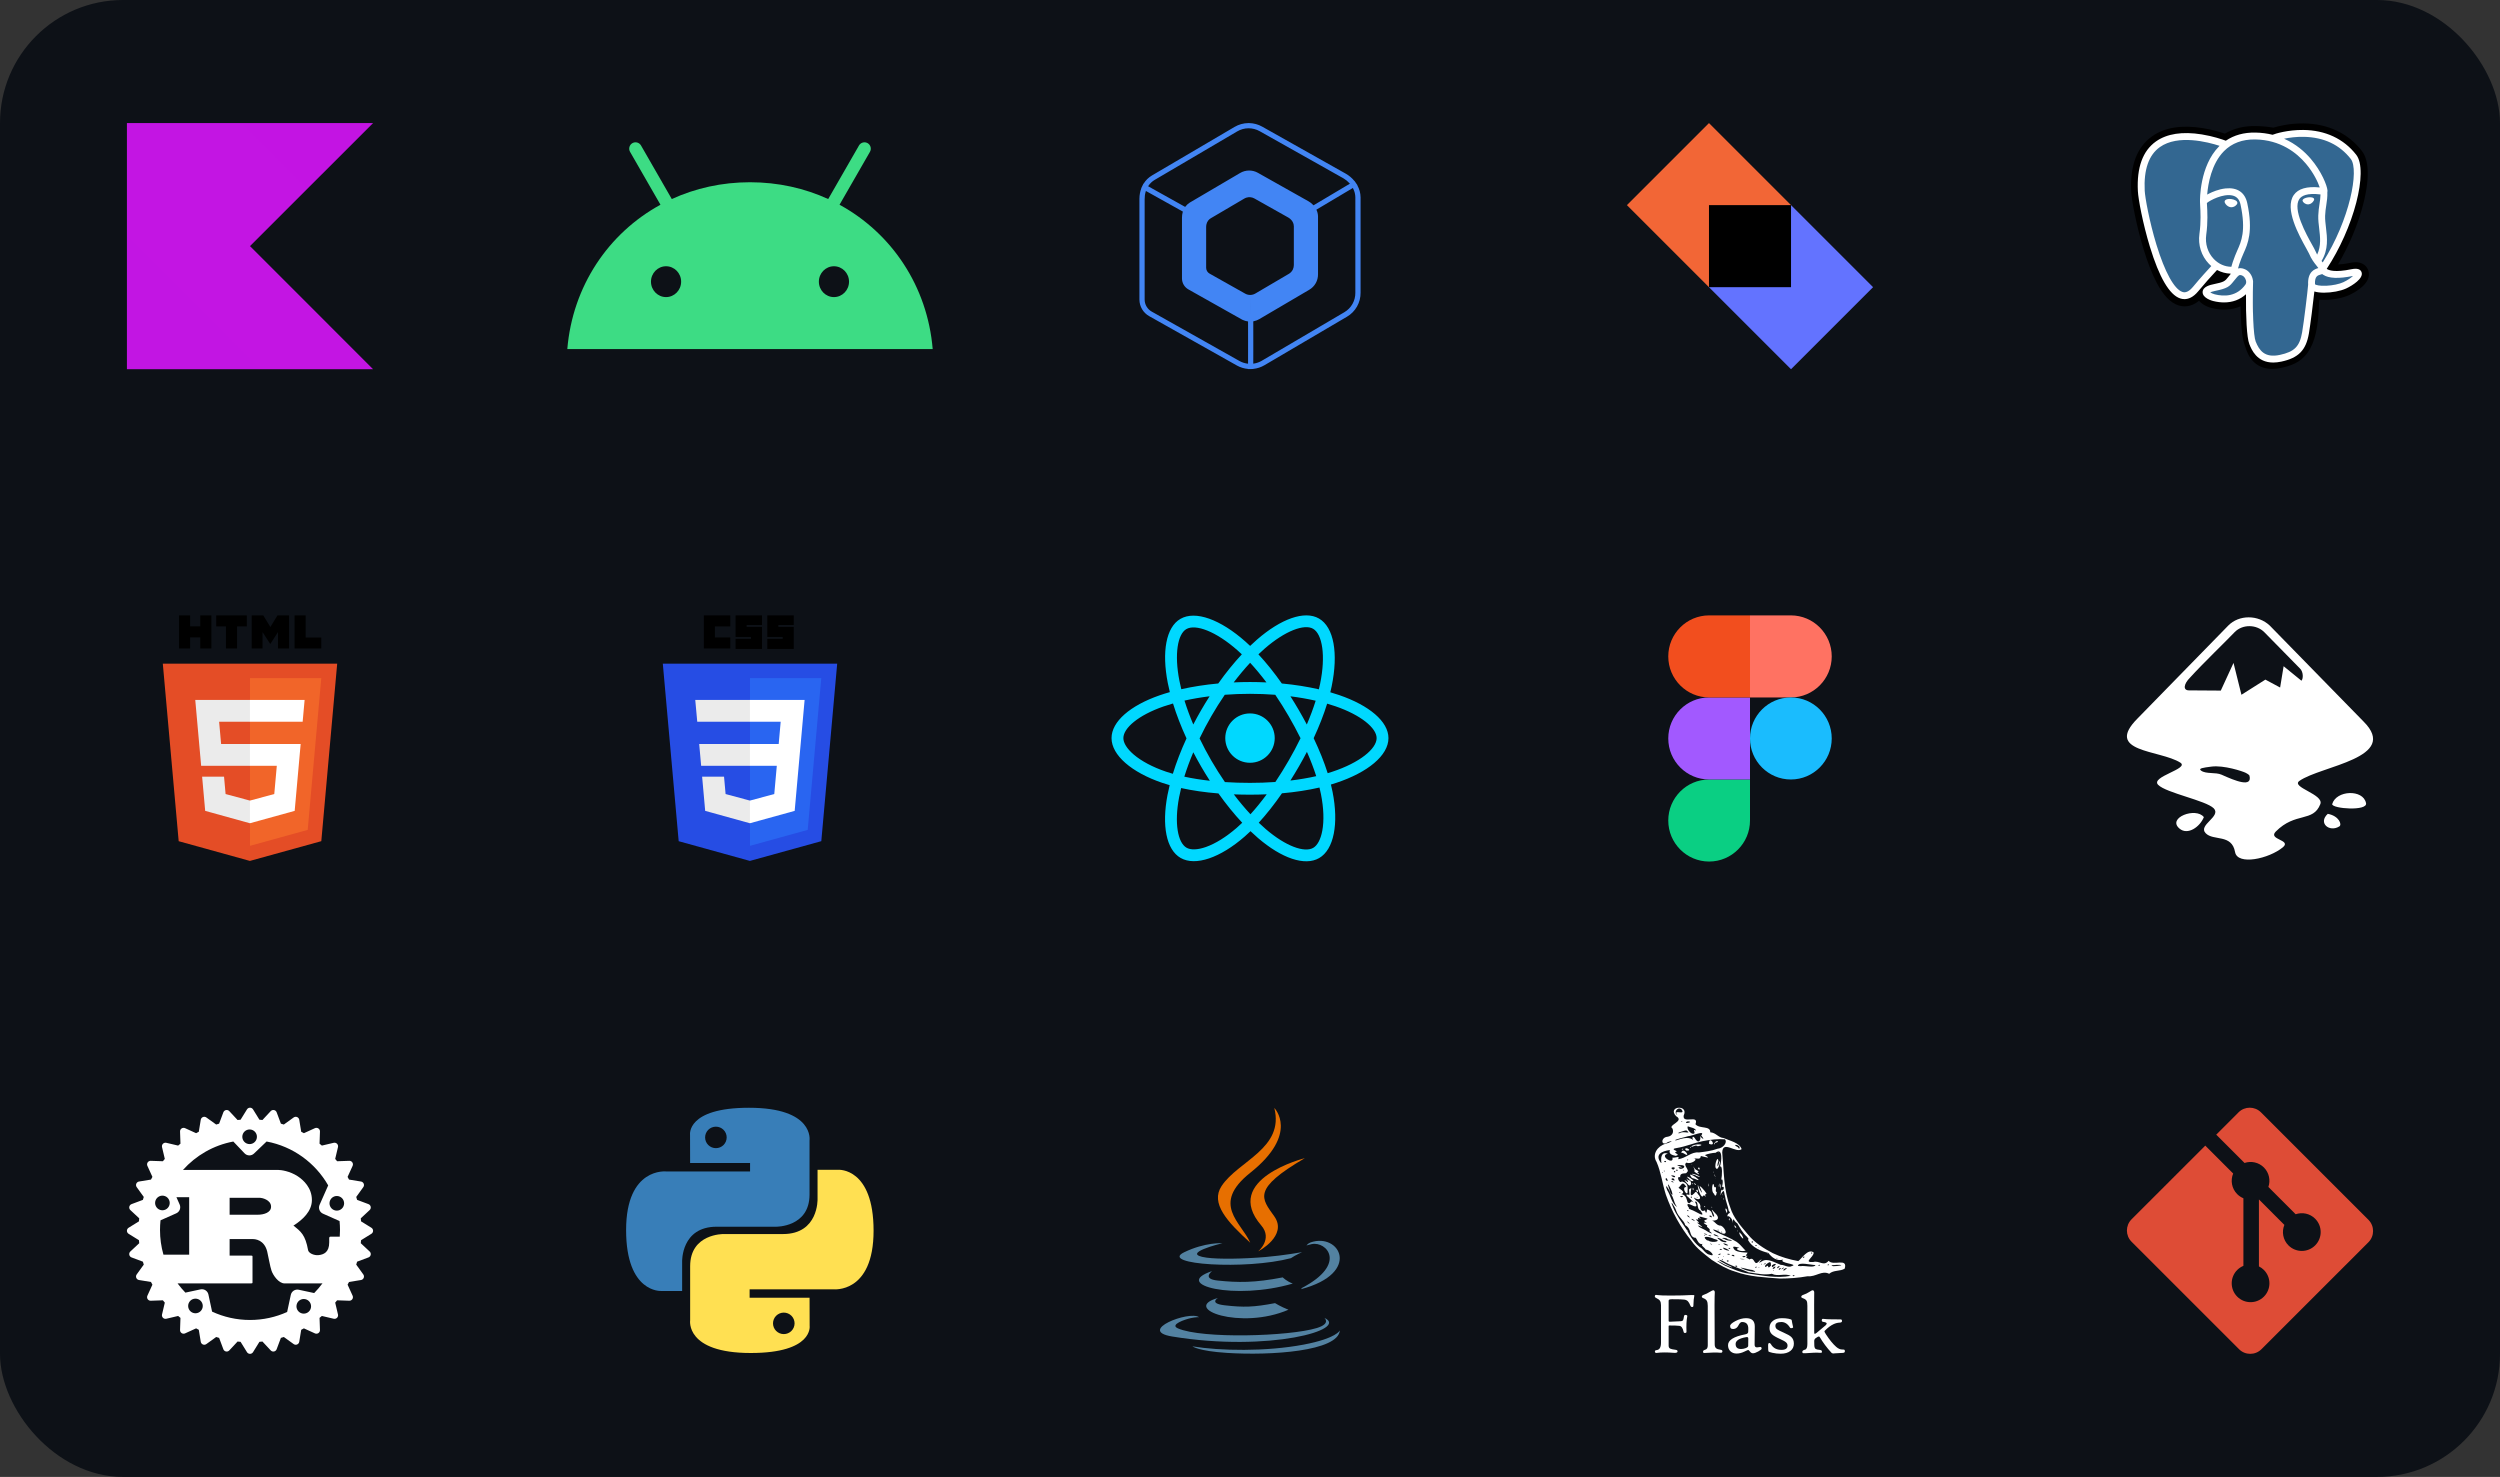 <svg width="1300" height="768" viewBox="0 0 1300 768" fill="none" xmlns="http://www.w3.org/2000/svg">
<rect x="0" y="0" width="1300" height="768" fill="#333333" stroke="none"/>
<rect width="1300" height="768" rx="64" fill="#0D1117"/>
<path d="M194 192H66V64H194L130 127.974L194 192Z" fill="url(#paint0_linear_910_359)"/>
<path d="M436.561 106.46L452.373 78.955C452.809 78.196 452.926 77.295 452.701 76.449C452.475 75.603 451.924 74.881 451.169 74.442C450.413 74.005 449.515 73.887 448.672 74.114C447.83 74.341 447.111 74.894 446.675 75.652L430.666 103.505C418.421 97.893 404.672 94.767 390 94.767C375.329 94.767 361.577 97.893 349.335 103.505L333.326 75.651C332.889 74.893 332.17 74.34 331.328 74.113C330.485 73.887 329.587 74.005 328.831 74.442C328.076 74.881 327.525 75.603 327.299 76.449C327.073 77.295 327.191 78.197 327.627 78.955L343.439 106.46C316.288 121.292 297.718 148.9 295.002 181.516H484.999C482.28 148.9 463.709 121.292 436.561 106.46ZM433.651 138.45C437.977 138.45 441.495 142.047 441.495 146.467C441.495 150.889 437.977 154.488 433.651 154.488C429.327 154.488 425.81 150.889 425.81 146.467C425.81 142.047 429.327 138.45 433.651 138.45ZM346.349 138.45C350.672 138.45 354.191 142.047 354.191 146.467C354.191 150.889 350.672 154.488 346.349 154.488C342.023 154.488 338.506 150.889 338.506 146.467C338.506 142.047 342.024 138.45 346.349 138.45Z" fill="#3DDC84"/>
<path d="M649.521 64C651.911 64.041 654.253 64.675 656.334 65.847L699.74 90.271C701.487 91.256 703.034 92.559 704.299 94.112L704.342 94.086L704.989 95.031L705.065 95.14L705.873 96.326L705.815 96.36C706.887 98.306 707.477 100.429 707.498 102.589V152.24C707.522 154.748 706.882 157.219 705.644 159.403C704.406 161.587 702.613 163.407 700.445 164.682L657.51 189.922C655.729 190.969 653.741 191.619 651.684 191.827L651.684 191.89L648.938 191.913L648.939 191.845C646.91 191.663 644.943 191.053 643.168 190.055L597.563 164.39C594.464 162.652 592.536 159.395 592.5 155.836V103.253C592.526 101.399 592.85 99.609 593.464 97.963L593.413 97.934L594.588 95.487L594.654 95.524C595.747 93.752 597.258 92.274 599.057 91.218L641.992 65.984C644.16 64.708 646.627 64.024 649.145 64H649.521ZM595.869 99.304L595.773 99.608C595.391 100.868 595.202 102.229 595.216 103.648V155.823C595.228 157.089 595.575 158.329 596.221 159.419C596.867 160.51 597.79 161.411 598.897 162.033L644.504 187.699C645.856 188.459 647.346 188.942 648.887 189.119L648.982 189.128L648.993 186.921L649.002 177.663L648.987 167.153L648.926 167.147C647.982 167.023 647.063 166.755 646.202 166.35L645.882 166.192L645.598 166.039L617.969 150.491C616.964 149.927 616.127 149.109 615.541 148.12C614.954 147.127 614.639 145.997 614.63 144.845L614.63 113.241C614.62 112.235 614.747 111.255 615.007 110.331L615.096 110.035L595.869 99.304ZM703.482 97.749L684.525 109.029L684.567 109.116C685.035 110.122 685.308 111.193 685.36 112.286L685.369 112.585L685.368 142.661C685.384 144.274 684.973 145.863 684.176 147.268C683.38 148.673 682.227 149.844 680.832 150.663L654.822 165.952C653.926 166.479 652.948 166.85 651.928 167.049L651.704 167.089L651.709 169.227L651.718 181.615L651.7 188.89L651.697 189.1L652.103 189.043C653.404 188.832 654.659 188.402 655.815 187.77L656.129 187.592L699.065 162.352C700.822 161.319 702.276 159.843 703.279 158.072C704.284 156.298 704.802 154.291 704.781 152.253L704.782 102.602C704.767 101.068 704.379 99.535 703.661 98.094L703.482 97.749ZM648.202 102.751C647.792 102.872 647.396 103.043 647.028 103.26L629.592 113.507C629.086 113.804 628.64 114.195 628.28 114.658C628.069 114.93 627.888 115.223 627.74 115.533L627.646 115.766C627.424 116.289 627.284 116.843 627.228 117.409C627.208 117.63 627.198 117.854 627.2 118.08V139.275C627.206 139.885 627.374 140.483 627.685 141.009C627.996 141.535 628.441 141.97 628.975 142.269L647.496 152.692C648.299 153.144 649.208 153.378 650.13 153.37L650.328 153.363L650.329 159.069L650.342 164.513L650.328 153.362C651.189 153.325 652.027 153.078 652.769 152.643L670.204 142.394C671.001 141.925 671.661 141.256 672.116 140.453C672.189 140.324 672.254 140.192 672.316 140.057C672.639 139.355 672.803 138.591 672.797 137.819L672.798 117.652C672.793 117.289 672.746 116.927 672.655 116.574C672.596 116.341 672.519 116.112 672.426 115.89C672.324 115.647 672.204 115.412 672.066 115.188L671.986 115.061L671.904 114.935C671.778 114.75 671.64 114.572 671.493 114.403C671.047 113.892 670.518 113.461 669.927 113.127L652.3 103.21C651.684 102.862 651.003 102.641 650.298 102.563C649.594 102.484 648.881 102.548 648.202 102.751ZM649.171 66.706C647.13 66.725 645.131 67.28 643.373 68.314L600.438 93.548C599.151 94.302 598.05 95.333 597.213 96.564L597.026 96.849L616.297 107.599L616.497 107.327C617.084 106.564 617.799 105.91 618.612 105.393L618.866 105.238L644.876 89.95C646.27 89.129 647.857 88.689 649.476 88.673C651.096 88.657 652.69 89.067 654.1 89.861L680.397 104.66C681.305 105.172 682.129 105.819 682.841 106.578L683.018 106.773L701.937 95.515L701.729 95.279C700.851 94.312 699.834 93.479 698.712 92.807L698.404 92.627L654.998 68.203C653.222 67.203 651.212 66.686 649.172 66.706L649.171 66.706Z" fill="#4285F4"/>
<path d="M888.666 149.333L909.911 170.578L931.333 192L953.861 169.472L974 149.333L931.333 106.666L888.666 149.333Z" fill="url(#paint1_linear_910_359)"/>
<path d="M931.334 106.666L910.089 85.422L888.667 64L866.139 86.528L846 106.666L888.667 149.333L931.334 106.666Z" fill="url(#paint2_linear_910_359)"/>
<path d="M888.667 149.333H931.334V106.666H888.667V149.333Z" fill="black"/>
<path d="M1231.52 140.648C1230.77 138.394 1228.83 136.824 1226.31 136.447C1225.12 136.27 1223.76 136.345 1222.15 136.677C1219.35 137.257 1217.26 137.477 1215.75 137.52C1221.48 127.83 1226.14 116.781 1228.82 106.379C1233.16 89.56 1230.85 81.898 1228.14 78.433C1220.96 69.259 1210.5 64.331 1197.88 64.18C1191.14 64.098 1185.23 65.429 1182.15 66.386C1179.28 65.879 1176.19 65.596 1172.95 65.543C1166.88 65.446 1161.51 66.771 1156.93 69.495C1154.39 68.636 1150.32 67.424 1145.61 66.652C1134.55 64.833 1125.63 66.25 1119.11 70.862C1111.21 76.447 1107.55 86.15 1108.23 99.701C1108.44 104.004 1110.85 117.095 1114.63 129.51C1116.81 136.646 1119.13 142.572 1121.53 147.124C1124.93 153.58 1128.57 157.382 1132.66 158.747C1134.95 159.511 1139.12 160.047 1143.49 156.396C1144.05 157.069 1144.79 157.737 1145.77 158.358C1147.02 159.146 1148.55 159.79 1150.07 160.172C1155.57 161.546 1160.71 161.202 1165.1 159.276C1165.13 160.057 1165.15 160.804 1165.17 161.449C1165.19 162.495 1165.22 163.52 1165.26 164.479C1165.52 170.963 1165.96 176.005 1167.27 179.533C1167.34 179.727 1167.44 180.023 1167.54 180.336C1168.19 182.333 1169.28 185.676 1172.05 188.293C1174.92 191.005 1178.39 191.837 1181.57 191.837C1183.17 191.837 1184.69 191.627 1186.02 191.341C1190.78 190.32 1196.18 188.766 1200.09 183.196C1203.78 177.931 1205.58 170 1205.9 157.504C1205.95 157.151 1205.98 156.813 1206.02 156.492L1206.1 155.831L1206.97 155.908L1207.19 155.923C1212.04 156.144 1217.96 155.116 1221.6 153.424C1224.48 152.089 1233.69 147.22 1231.52 140.648Z" fill="black"/>
<path d="M1223.23 141.926C1208.83 144.9 1207.84 140.018 1207.84 140.018C1223.05 117.428 1229.41 88.752 1223.92 81.734C1208.95 62.59 1183.04 71.644 1182.61 71.879L1182.47 71.904C1179.62 71.312 1176.44 70.96 1172.86 70.902C1166.34 70.795 1161.4 72.612 1157.64 75.46C1157.64 75.46 1111.42 56.399 1113.57 99.433C1114.03 108.588 1126.68 168.705 1141.77 150.547C1147.28 143.907 1152.61 138.293 1152.61 138.293C1155.26 140.053 1158.43 140.951 1161.75 140.628L1162.01 140.409C1161.93 141.233 1161.97 142.04 1162.11 142.994C1158.22 147.342 1159.37 148.105 1151.6 149.707C1143.73 151.329 1148.35 154.217 1151.37 154.972C1155.02 155.887 1163.48 157.184 1169.2 149.174L1168.97 150.088C1170.49 151.31 1171.56 158.032 1171.38 164.126C1171.21 170.219 1171.09 174.403 1172.29 177.671C1173.49 180.939 1174.68 188.291 1184.9 186.1C1193.43 184.269 1197.86 179.524 1198.47 171.608C1198.91 165.981 1199.9 166.813 1199.96 161.782L1200.75 159.4C1201.67 151.772 1200.9 149.311 1206.16 150.456L1207.44 150.568C1211.31 150.744 1216.37 149.945 1219.35 148.561C1225.75 145.587 1229.55 140.621 1223.23 141.926H1223.23Z" fill="#336791"/>
<path d="M1160.35 103.527C1159.05 103.346 1157.88 103.514 1157.28 103.965C1156.95 104.218 1156.84 104.512 1156.81 104.714C1156.74 105.25 1157.11 105.842 1157.35 106.148C1158 107.013 1158.95 107.607 1159.89 107.738C1160.03 107.758 1160.16 107.766 1160.3 107.766C1161.87 107.766 1163.3 106.541 1163.43 105.637C1163.58 104.504 1161.94 103.749 1160.35 103.527ZM1203.35 103.563C1203.23 102.675 1201.65 102.422 1200.15 102.631C1198.66 102.839 1197.21 103.515 1197.33 104.405C1197.42 105.097 1198.67 106.278 1200.15 106.278C1200.28 106.278 1200.4 106.27 1200.53 106.252C1201.51 106.115 1202.24 105.488 1202.58 105.127C1203.1 104.576 1203.41 103.962 1203.35 103.563Z" fill="white"/>
<path d="M1228.03 141.588C1227.48 139.925 1225.71 139.391 1222.77 139.998C1214.05 141.799 1210.93 140.551 1209.9 139.795C1216.68 129.458 1222.26 116.963 1225.27 105.305C1226.69 99.782 1227.48 94.654 1227.54 90.473C1227.61 85.885 1226.83 82.513 1225.22 80.454C1218.73 72.151 1209.2 67.697 1197.67 67.575C1189.74 67.486 1183.04 69.517 1181.75 70.088C1179.01 69.407 1176.03 68.989 1172.78 68.936C1166.83 68.839 1161.69 70.266 1157.43 73.173C1155.58 72.484 1150.8 70.841 1144.95 69.898C1134.84 68.269 1126.81 69.503 1121.07 73.569C1114.23 78.42 1111.07 87.092 1111.69 99.343C1111.89 103.465 1114.24 116.144 1117.94 128.288C1122.81 144.27 1128.11 153.318 1133.69 155.179C1134.34 155.397 1135.09 155.549 1135.92 155.549C1137.95 155.549 1140.45 154.632 1143.04 151.51C1146.2 147.711 1149.48 144.005 1152.85 140.395C1155.05 141.572 1157.45 142.229 1159.91 142.295C1159.92 142.36 1159.93 142.424 1159.93 142.488C1159.51 142.994 1159.09 143.507 1158.69 144.028C1156.98 146.195 1156.63 146.647 1151.13 147.778C1149.57 148.101 1145.42 148.957 1145.36 151.868C1145.3 155.049 1150.27 156.384 1150.83 156.526C1152.81 157.021 1154.71 157.264 1156.52 157.264C1160.93 157.264 1164.81 155.814 1167.91 153.007C1167.82 164.346 1168.29 175.519 1169.65 178.923C1170.76 181.71 1173.48 188.52 1182.08 188.52C1183.34 188.52 1184.73 188.373 1186.26 188.045C1195.23 186.12 1199.12 182.151 1200.63 173.401C1201.43 168.725 1202.82 157.558 1203.47 151.568C1204.84 151.998 1206.61 152.194 1208.52 152.193C1212.51 152.193 1217.11 151.345 1220 150.005C1223.24 148.498 1229.09 144.8 1228.03 141.588ZM1206.66 101.113C1206.63 102.881 1206.39 104.486 1206.13 106.162C1205.86 107.964 1205.57 109.827 1205.5 112.089C1205.43 114.29 1205.7 116.579 1205.97 118.792C1206.5 123.263 1207.05 127.865 1204.92 132.406C1204.57 131.778 1204.25 131.129 1203.98 130.462C1203.71 129.819 1203.14 128.786 1202.34 127.357C1199.24 121.793 1191.98 108.763 1195.7 103.446C1196.8 101.864 1199.61 100.237 1206.66 101.113ZM1198.12 71.155C1208.45 71.384 1216.62 75.253 1222.41 82.656C1226.85 88.334 1221.96 114.17 1207.81 136.459C1207.67 136.278 1207.53 136.097 1207.38 135.918L1207.21 135.694C1210.86 129.649 1210.15 123.668 1209.51 118.366C1209.25 116.19 1209 114.135 1209.06 112.204C1209.13 110.158 1209.4 108.403 1209.66 106.706C1209.98 104.615 1210.31 102.451 1210.22 99.9C1210.29 99.632 1210.31 99.316 1210.28 98.941C1210.05 96.495 1207.26 89.174 1201.57 82.548C1198.46 78.924 1193.93 74.868 1187.73 72.133C1190.4 71.58 1194.04 71.065 1198.12 71.155ZM1140.3 149.226C1137.44 152.665 1135.46 152.006 1134.82 151.79C1130.59 150.378 1125.68 141.431 1121.35 127.245C1117.61 114.969 1115.42 102.625 1115.25 99.164C1114.7 88.217 1117.36 80.588 1123.13 76.488C1132.53 69.817 1147.98 73.81 1154.19 75.835C1154.1 75.923 1154.01 76.006 1153.92 76.096C1143.73 86.396 1143.97 103.994 1144 105.07C1144 105.485 1144.03 106.072 1144.08 106.88C1144.25 109.84 1144.58 115.349 1143.71 121.588C1142.9 127.385 1144.68 133.059 1148.61 137.156C1149.01 137.575 1149.43 137.975 1149.87 138.352C1148.13 140.224 1144.33 144.363 1140.3 149.226ZM1151.18 134.684C1148.02 131.382 1146.59 126.789 1147.24 122.082C1148.16 115.492 1147.82 109.753 1147.64 106.669C1147.62 106.238 1147.59 105.859 1147.58 105.561C1149.07 104.24 1155.97 100.541 1160.89 101.669C1163.13 102.183 1164.5 103.713 1165.07 106.345C1168.01 119.971 1165.46 125.65 1163.4 130.214C1162.98 131.154 1162.58 132.043 1162.24 132.962L1161.98 133.673C1161.31 135.47 1160.68 137.14 1160.3 138.727C1156.94 138.717 1153.67 137.28 1151.18 134.683V134.684ZM1151.7 153.059C1150.72 152.814 1149.84 152.388 1149.32 152.034C1149.75 151.831 1150.52 151.553 1151.85 151.278C1158.31 149.947 1159.31 149.008 1161.49 146.239C1161.99 145.603 1162.56 144.884 1163.34 144.007L1163.34 144.006C1164.51 142.697 1165.04 142.919 1166.01 143.322C1166.8 143.647 1167.56 144.632 1167.87 145.716C1168.02 146.228 1168.18 147.2 1167.64 147.956C1163.09 154.335 1156.46 154.253 1151.7 153.059ZM1185.51 184.551C1177.6 186.246 1174.81 182.21 1172.96 177.596C1171.77 174.617 1171.19 161.184 1171.6 146.349C1171.61 146.151 1171.58 145.961 1171.53 145.781C1171.48 145.427 1171.4 145.077 1171.3 144.733C1170.69 142.575 1169.18 140.769 1167.38 140.02C1166.66 139.723 1165.35 139.178 1163.77 139.583C1164.1 138.192 1164.69 136.622 1165.32 134.921L1165.59 134.206C1165.89 133.4 1166.26 132.564 1166.66 131.68C1168.81 126.905 1171.75 120.365 1168.56 105.59C1167.36 100.056 1163.37 97.354 1157.32 97.982C1153.69 98.357 1150.37 99.823 1148.71 100.663C1148.36 100.843 1148.03 101.018 1147.73 101.187C1148.19 95.612 1149.94 85.191 1156.47 78.598C1160.58 74.448 1166.05 72.398 1172.73 72.509C1185.87 72.724 1194.3 79.477 1199.06 85.105C1203.16 89.953 1205.38 94.838 1206.26 97.473C1199.6 96.795 1195.07 98.111 1192.77 101.398C1187.78 108.549 1195.51 122.427 1199.22 129.097C1199.9 130.32 1200.49 131.376 1200.68 131.825C1201.89 134.76 1203.45 136.72 1204.6 138.15C1204.95 138.589 1205.29 139.014 1205.55 139.385C1203.53 139.968 1199.9 141.313 1200.23 148.038C1199.97 151.413 1198.07 167.212 1197.11 172.794C1195.84 180.169 1193.13 182.915 1185.51 184.552V184.551ZM1218.49 146.764C1216.43 147.723 1212.98 148.442 1209.7 148.596C1206.07 148.766 1204.23 148.19 1203.8 147.836C1203.59 143.645 1205.15 143.207 1206.8 142.743C1207.06 142.671 1207.31 142.599 1207.56 142.514C1207.71 142.638 1207.87 142.76 1208.06 142.88C1210.97 144.804 1216.16 145.012 1223.49 143.497L1223.57 143.481C1222.59 144.406 1220.89 145.648 1218.49 146.764Z" fill="white"/>
<path d="M175.339 345.092L167.078 437.408L129.944 447.677L92.913 437.422L84.66 345.092H175.339Z" fill="#E44D26"/>
<path d="M130 439.827L160.006 431.529L167.065 352.641H130V439.827Z" fill="#F16529"/>
<path d="M113.941 375.289H130.001V363.965H101.535L101.807 367.003L104.597 398.209H130.001V386.885H114.979L113.941 375.289ZM116.5 403.871H105.104L106.695 421.651L129.948 428.09L130.001 428.076V416.294L129.951 416.307L117.308 412.902L116.5 403.871Z" fill="#EBEBEB"/>
<path d="M93.098 320H98.867V325.686H104.144V320H109.913V337.217H104.144V331.452H98.867V337.217H93.098L93.098 320ZM117.499 325.71H112.421V320H128.35V325.71H123.269V337.217H117.5V325.71H117.499ZM130.878 320H136.894L140.594 326.05L144.291 320H150.308V337.217H144.563V328.683L140.594 334.805H140.494L136.523 328.683V337.217H130.878V320ZM153.179 320H158.95V331.526H167.063V337.217H153.179V320H153.179Z" fill="black"/>
<path d="M129.961 398.209H143.94L142.622 412.895L129.961 416.304V428.085L153.233 421.651L153.404 419.738L156.072 389.926L156.349 386.885H129.961V398.209ZM129.961 375.261V375.289H157.382L157.609 372.744L158.127 367.003L158.398 363.965H129.961V375.261Z" fill="white"/>
<path d="M389.944 447.677L352.913 437.422L344.66 345.092H435.339L427.078 437.408L389.944 447.677Z" fill="#264DE4"/>
<path d="M420.006 431.529L427.065 352.641H390V439.827L420.006 431.529Z" fill="#2965F1"/>
<path d="M363.58 386.885L364.597 398.209H390.001V386.885H363.58ZM361.535 363.965L362.567 375.289H390.001V363.965H361.535ZM390.001 416.294L389.951 416.307L377.308 412.902L376.5 403.871H365.104L366.695 421.651L389.948 428.09L390.001 428.076V416.294Z" fill="#EBEBEB"/>
<path d="M366.002 320H379.751V325.736H371.752V331.471H379.751V337.206H366.002V320ZM382.501 320H396.25V324.987H388.251V325.985H396.25V337.456H382.501V332.219H390.501V331.221H382.5L382.501 320ZM399 320H412.749V324.987H404.75V325.985H412.749V337.456H399V332.219H406.999V331.221H399V320H399Z" fill="black"/>
<path d="M416.349 386.885L418.398 363.965H389.961V375.289H405.957L404.924 386.885H389.961V398.209H403.94L402.622 412.895L389.961 416.304V428.085L413.233 421.651L413.404 419.738L416.072 389.926L416.349 386.885Z" fill="white"/>
<path d="M696.396 361.445C694.864 360.92 693.318 360.434 691.761 359.987C692.023 358.92 692.263 357.867 692.477 356.831C695.986 339.831 693.692 326.136 685.857 321.627C678.345 317.304 666.06 321.812 653.652 332.589C652.429 333.653 651.233 334.748 650.066 335.872C649.285 335.124 648.489 334.391 647.68 333.673C634.677 322.15 621.642 317.293 613.816 321.815C606.31 326.151 604.088 339.026 607.247 355.137C607.561 356.733 607.916 358.32 608.311 359.898C606.466 360.421 604.686 360.978 602.982 361.571C587.736 366.876 578 375.19 578 383.814C578 392.72 588.452 401.654 604.332 407.071C605.619 407.508 606.917 407.913 608.225 408.286C607.8 409.985 607.423 411.696 607.094 413.416C604.082 429.248 606.434 441.818 613.919 446.127C621.65 450.577 634.626 446.004 647.26 434.98C648.285 434.084 649.287 433.163 650.265 432.217C651.529 433.434 652.827 434.616 654.158 435.761C666.396 446.272 678.483 450.516 685.961 446.196C693.685 441.733 696.195 428.229 692.936 411.799C692.679 410.512 692.392 409.232 692.073 407.958C692.984 407.689 693.878 407.412 694.75 407.123C711.258 401.664 721.999 392.839 721.999 383.814C721.999 375.158 711.949 366.788 696.396 361.445ZM692.816 401.296C692.028 401.556 691.221 401.807 690.397 402.051C688.575 396.292 686.115 390.17 683.105 383.843C685.978 377.668 688.342 371.623 690.114 365.902C691.587 366.328 693.016 366.777 694.394 367.25C707.72 371.829 715.848 378.598 715.848 383.814C715.848 389.369 707.069 396.582 692.816 401.296ZM686.902 412.992C688.343 420.256 688.548 426.825 687.594 431.96C686.736 436.574 685.012 439.65 682.879 440.882C678.341 443.504 668.636 440.096 658.17 431.107C656.933 430.042 655.725 428.944 654.549 427.812C658.607 423.383 662.662 418.234 666.62 412.516C673.581 411.899 680.158 410.891 686.122 409.515C686.409 410.668 686.669 411.827 686.902 412.992ZM627.093 440.429C622.659 441.992 619.128 442.037 616.993 440.808C612.451 438.194 610.562 428.1 613.138 414.562C613.444 412.962 613.795 411.371 614.189 409.79C620.088 411.093 626.617 412.029 633.594 412.594C637.579 418.189 641.751 423.332 645.956 427.836C645.062 428.699 644.148 429.54 643.213 430.358C637.625 435.232 632.027 438.69 627.093 440.429ZM606.322 401.261C599.3 398.866 593.501 395.753 589.527 392.356C585.955 389.303 584.152 386.272 584.152 383.814C584.152 378.58 591.969 371.905 605.007 367.368C606.589 366.818 608.245 366.299 609.964 365.812C611.766 371.661 614.13 377.778 616.982 383.963C614.093 390.239 611.695 396.454 609.876 402.372C608.682 402.031 607.497 401.661 606.322 401.261ZM613.284 353.958C610.578 340.154 612.375 329.742 616.898 327.129C621.716 324.345 632.368 328.314 643.596 338.264C644.328 338.914 645.049 339.578 645.757 340.254C641.573 344.738 637.439 349.843 633.49 355.405C626.717 356.032 620.235 357.038 614.274 358.386C613.907 356.918 613.577 355.442 613.284 353.958ZM675.399 369.266C673.991 366.839 672.531 364.442 671.02 362.078C675.615 362.658 680.017 363.428 684.151 364.369C682.91 368.339 681.363 372.489 679.542 376.745C678.211 374.225 676.83 371.731 675.399 369.266ZM650.069 344.642C652.906 347.71 655.748 351.135 658.543 354.852C652.873 354.585 647.193 354.583 641.523 354.848C644.321 351.166 647.187 347.746 650.069 344.642ZM624.576 369.308C623.163 371.753 621.808 374.231 620.511 376.74C618.72 372.5 617.187 368.33 615.935 364.304C620.044 363.386 624.425 362.636 628.99 362.067C627.462 364.446 625.99 366.86 624.576 369.308ZM629.121 405.997C624.405 405.471 619.958 404.76 615.85 403.867C617.122 399.769 618.688 395.511 620.518 391.18C621.82 393.69 623.181 396.17 624.6 398.616C626.059 401.131 627.57 403.595 629.121 405.997ZM650.239 423.417C647.323 420.278 644.415 416.804 641.575 413.069C644.332 413.177 647.143 413.232 650 413.232C652.935 413.232 655.836 413.166 658.692 413.039C655.888 416.842 653.057 420.32 650.239 423.417ZM679.6 390.958C681.525 395.337 683.147 399.573 684.435 403.601C680.26 404.552 675.752 405.318 671.003 405.887C672.525 403.479 673.999 401.041 675.423 398.574C676.872 396.067 678.265 393.528 679.6 390.958ZM670.095 395.506C667.914 399.288 665.61 402.998 663.187 406.631C658.798 406.941 654.399 407.095 650 407.093C645.518 407.093 641.159 406.953 636.962 406.682C634.476 403.058 632.128 399.341 629.924 395.54C627.729 391.759 625.68 387.896 623.78 383.96C625.676 380.023 627.719 376.158 629.906 372.374L629.905 372.375C632.091 368.59 634.42 364.889 636.887 361.281C641.17 360.958 645.561 360.789 649.999 360.789C654.457 360.789 658.855 360.959 663.136 361.285C665.579 364.888 667.893 368.576 670.075 372.342C672.269 376.117 674.339 379.963 676.282 383.873C674.359 387.823 672.295 391.703 670.095 395.506ZM682.785 326.946C687.607 329.721 689.482 340.914 686.452 355.592C686.259 356.528 686.042 357.482 685.805 358.449C679.831 357.073 673.343 356.049 666.551 355.413C662.595 349.79 658.494 344.677 654.379 340.251C655.457 339.213 656.562 338.202 657.691 337.219C668.322 327.986 678.258 324.34 682.785 326.946ZM650 370.98C657.101 370.98 662.858 376.726 662.858 383.814C662.858 390.901 657.101 396.647 650 396.647C642.898 396.647 637.141 390.901 637.141 383.814C637.141 376.726 642.898 370.98 650 370.98Z" fill="#00D8FF"/>
<path d="M888.75 448C900.479 448 909.999 438.443 909.999 426.667V405.333H888.75C877.02 405.333 867.5 414.891 867.5 426.667C867.5 438.443 877.02 448 888.75 448Z" fill="#0ACF83"/>
<path d="M867.5 384C867.5 372.224 877.02 362.667 888.75 362.667H909.999V405.333H888.75C877.02 405.333 867.5 395.776 867.5 384Z" fill="#A259FF"/>
<path d="M867.5 341.333C867.5 329.557 877.02 320 888.75 320H909.999V362.667H888.75C877.02 362.667 867.5 353.109 867.5 341.333Z" fill="#F24E1E"/>
<path d="M910 320H931.25C942.979 320 952.499 329.557 952.499 341.333C952.499 353.109 942.979 362.667 931.25 362.667H910V320Z" fill="#FF7262"/>
<path d="M952.499 384C952.499 395.776 942.979 405.333 931.25 405.333C919.52 405.333 910 395.776 910 384C910 372.224 919.52 362.667 931.25 362.667C942.979 362.667 952.499 372.224 952.499 384Z" fill="#1ABCFE"/>
<path d="M1212.73 418.163C1212.73 420.562 1231.36 421.932 1230.33 417.592C1228.84 410.282 1214.79 410.853 1212.73 418.163ZM1133.32 430.842C1137.55 434.497 1143.95 430.042 1146.01 424.902C1141.89 419.534 1126.7 425.245 1133.32 430.842ZM1210.45 423.189C1205.19 427.986 1211.36 433.012 1216.5 429.699C1217.88 428.786 1216.39 424.331 1210.45 423.189ZM1195.71 406.055C1206.91 398.174 1248.04 394.176 1229.07 375.215L1180.28 325.3C1174.23 319.589 1164.29 319.589 1158.69 325.3L1111.62 373.502C1093.79 391.321 1123.16 389.836 1133.78 396.575C1138.7 399.773 1118.01 403.885 1122.24 408.111C1126.36 412.338 1147.04 416.221 1151.15 420.333C1155.26 424.559 1142.81 429.014 1146.92 433.24C1150.92 437.467 1160.52 433.469 1162.23 443.064C1163.49 450.145 1179.83 446.604 1187.14 440.551C1191.71 436.667 1179.26 436.667 1183.37 432.441C1193.65 422.047 1202.79 427.758 1206.56 418.163C1208.62 413.023 1191.03 409.368 1195.71 406.055H1195.71ZM1155.18 402.828C1152.15 401.468 1147.12 402.597 1144.57 400.725C1142.95 399.537 1145.55 399.205 1149.95 398.632C1156.32 397.802 1166.15 401.041 1167.83 401.902C1169.5 402.763 1169.71 403.29 1169.71 403.29C1171.35 409.734 1162.43 406.094 1155.18 402.828ZM1187.48 346.431L1185.66 357.511L1178 353.398L1165.55 361.28L1161.43 344.717L1154.81 359.11L1138.24 358.995C1135.04 358.995 1135.5 355.683 1138.81 352.37C1145.32 345.174 1158 332.953 1162 328.726C1166.12 324.5 1173.32 324.614 1177.43 328.726L1196.05 347.687C1197.77 349.401 1197.77 352.942 1196.74 353.969L1187.48 346.431Z" fill="white"/>
<path d="M193.126 638.431L187.752 635.105C187.707 634.582 187.656 634.061 187.599 633.54L192.217 629.232C192.448 629.018 192.62 628.747 192.717 628.447C192.813 628.147 192.832 627.828 192.77 627.519C192.709 627.209 192.57 626.921 192.366 626.681C192.162 626.44 191.9 626.257 191.604 626.147L185.701 623.939C185.553 623.429 185.399 622.921 185.239 622.415L188.921 617.301C189.105 617.045 189.221 616.746 189.258 616.433C189.295 616.12 189.25 615.803 189.13 615.511C189.009 615.22 188.816 614.965 188.569 614.769C188.322 614.573 188.029 614.444 187.717 614.394L181.493 613.381C181.251 612.909 180.998 612.444 180.744 611.983L183.36 606.242C183.492 605.955 183.548 605.64 183.522 605.325C183.497 605.011 183.392 604.708 183.216 604.447C183.042 604.184 182.803 603.97 182.522 603.827C182.242 603.683 181.929 603.614 181.614 603.626L175.296 603.846C174.97 603.437 174.637 603.033 174.298 602.635L175.75 596.481C175.823 596.174 175.815 595.854 175.729 595.55C175.643 595.247 175.48 594.971 175.257 594.748C175.034 594.525 174.758 594.363 174.455 594.276C174.152 594.19 173.832 594.183 173.525 594.255L167.372 595.706C166.973 595.367 166.569 595.034 166.16 594.708L166.381 588.39C166.392 588.075 166.323 587.762 166.18 587.482C166.036 587.201 165.823 586.962 165.561 586.788C165.299 586.612 164.996 586.507 164.682 586.481C164.368 586.456 164.052 586.512 163.766 586.643L158.025 589.26C157.562 589.004 157.096 588.754 156.628 588.51L155.613 582.284C155.562 581.973 155.432 581.68 155.237 581.433C155.041 581.186 154.786 580.993 154.495 580.873C154.204 580.752 153.887 580.708 153.574 580.744C153.261 580.781 152.962 580.896 152.706 581.08L147.589 584.763C147.085 584.603 146.578 584.448 146.067 584.302L143.86 578.397C143.75 578.101 143.566 577.839 143.326 577.634C143.086 577.43 142.797 577.29 142.488 577.229C142.179 577.168 141.859 577.187 141.56 577.284C141.26 577.381 140.99 577.552 140.775 577.782L136.468 582.404C135.947 582.345 135.425 582.294 134.903 582.251L131.576 576.876C131.411 576.608 131.179 576.387 130.904 576.233C130.629 576.08 130.319 576 130.004 576C129.689 576 129.38 576.08 129.104 576.233C128.829 576.387 128.598 576.608 128.432 576.876L125.105 582.251C124.583 582.294 124.06 582.345 123.539 582.404L119.23 577.782C119.016 577.551 118.746 577.379 118.446 577.282C118.146 577.186 117.826 577.167 117.517 577.229C117.207 577.29 116.919 577.43 116.679 577.635C116.439 577.839 116.256 578.102 116.146 578.397L113.939 584.302C113.427 584.448 112.922 584.604 112.417 584.763L107.299 581.08C107.044 580.895 106.745 580.779 106.432 580.743C106.119 580.707 105.801 580.751 105.51 580.873C105.219 580.993 104.964 581.186 104.768 581.433C104.573 581.68 104.443 581.973 104.393 582.284L103.377 588.51C102.907 588.753 102.443 589.004 101.979 589.26L96.239 586.642C95.953 586.511 95.637 586.455 95.323 586.481C95.009 586.506 94.707 586.612 94.445 586.788C94.183 586.962 93.969 587.201 93.825 587.482C93.682 587.762 93.612 588.075 93.624 588.39L93.844 594.708C93.435 595.035 93.031 595.368 92.631 595.706L86.478 594.256C86.172 594.184 85.851 594.191 85.548 594.277C85.245 594.363 84.969 594.526 84.746 594.748C84.522 594.971 84.36 595.247 84.273 595.55C84.187 595.854 84.18 596.174 84.252 596.481L85.702 602.635C85.365 603.034 85.033 603.437 84.707 603.846L78.388 603.626C78.074 603.616 77.762 603.686 77.482 603.829C77.201 603.973 76.962 604.185 76.787 604.446C76.611 604.708 76.506 605.01 76.48 605.325C76.455 605.639 76.51 605.954 76.641 606.241L79.258 611.983C79.004 612.444 78.752 612.909 78.508 613.381L72.284 614.394C71.972 614.444 71.68 614.574 71.433 614.769C71.185 614.965 70.993 615.221 70.872 615.512C70.751 615.803 70.707 616.12 70.744 616.433C70.78 616.746 70.896 617.045 71.08 617.301L74.763 622.416C74.603 622.921 74.447 623.428 74.3 623.939L68.396 626.147C68.101 626.257 67.839 626.442 67.636 626.682C67.432 626.922 67.293 627.21 67.231 627.519C67.17 627.828 67.189 628.147 67.285 628.447C67.382 628.747 67.553 629.017 67.784 629.232L72.402 633.539C72.344 634.059 72.293 634.583 72.249 635.105L66.875 638.431C66.607 638.597 66.386 638.828 66.233 639.104C66.08 639.379 66 639.689 66 640.004C66 640.646 66.332 641.24 66.876 641.575L72.249 644.902C72.293 645.425 72.344 645.948 72.402 646.467L67.783 650.776C67.552 650.99 67.38 651.26 67.284 651.56C67.187 651.86 67.168 652.18 67.23 652.489C67.291 652.798 67.43 653.086 67.635 653.326C67.839 653.566 68.101 653.75 68.396 653.86L74.3 656.068C74.447 656.579 74.603 657.086 74.763 657.591L71.08 662.707C70.895 662.962 70.779 663.261 70.743 663.574C70.706 663.887 70.751 664.205 70.871 664.496C70.992 664.787 71.186 665.043 71.433 665.238C71.68 665.434 71.974 665.563 72.285 665.613L78.508 666.625C78.752 667.097 79.001 667.562 79.258 668.025L76.641 673.765C76.51 674.052 76.454 674.367 76.48 674.682C76.505 674.996 76.611 675.298 76.787 675.56C76.961 675.822 77.2 676.036 77.481 676.179C77.761 676.323 78.074 676.392 78.388 676.381L84.704 676.16C85.033 676.57 85.365 676.973 85.702 677.373L84.252 683.528C84.18 683.834 84.187 684.154 84.273 684.457C84.36 684.759 84.522 685.035 84.746 685.257C84.968 685.481 85.244 685.643 85.548 685.729C85.851 685.815 86.172 685.822 86.478 685.749L92.631 684.3C93.031 684.64 93.436 684.97 93.844 685.295L93.624 691.614C93.613 691.929 93.683 692.242 93.826 692.522C93.97 692.803 94.183 693.042 94.445 693.217C94.707 693.392 95.009 693.497 95.323 693.522C95.637 693.547 95.953 693.491 96.239 693.36L101.979 690.745C102.442 691.001 102.908 691.251 103.377 691.494L104.393 697.717C104.443 698.028 104.572 698.321 104.767 698.568C104.963 698.816 105.219 699.009 105.51 699.129C105.801 699.25 106.118 699.294 106.432 699.258C106.745 699.222 107.043 699.106 107.299 698.923L112.414 695.238C112.919 695.398 113.427 695.554 113.938 695.701L116.145 701.603C116.255 701.898 116.439 702.161 116.679 702.365C116.919 702.569 117.208 702.708 117.517 702.769C117.826 702.831 118.146 702.813 118.446 702.716C118.745 702.619 119.015 702.447 119.229 702.216L123.538 697.597C124.058 697.657 124.581 697.707 125.104 697.753L128.431 703.127C128.597 703.395 128.828 703.615 129.103 703.768C129.378 703.921 129.688 704.002 130.003 704.002C130.317 704.002 130.627 703.922 130.902 703.768C131.177 703.615 131.409 703.395 131.575 703.127L134.901 697.753C135.425 697.707 135.948 697.657 136.467 697.597L140.774 702.216C140.989 702.447 141.259 702.619 141.558 702.716C141.858 702.812 142.178 702.831 142.487 702.769C142.796 702.708 143.084 702.569 143.324 702.365C143.564 702.16 143.748 701.898 143.858 701.603L146.066 695.701C146.577 695.554 147.085 695.398 147.59 695.238L152.705 698.923C152.961 699.107 153.26 699.222 153.573 699.258C153.886 699.294 154.203 699.25 154.494 699.129C154.786 699.008 155.041 698.815 155.236 698.568C155.432 698.321 155.561 698.028 155.612 697.717L156.627 691.494C157.096 691.251 157.561 690.998 158.024 690.744L163.765 693.36C164.051 693.492 164.366 693.548 164.681 693.523C164.995 693.498 165.298 693.393 165.56 693.218C165.822 693.043 166.035 692.803 166.178 692.523C166.322 692.242 166.391 691.929 166.38 691.614L166.16 685.295C166.569 684.97 166.972 684.638 167.371 684.3L173.524 685.749C174.149 685.896 174.804 685.714 175.256 685.257C175.479 685.035 175.641 684.759 175.728 684.457C175.814 684.154 175.821 683.834 175.748 683.528L174.299 677.373C174.637 676.973 174.97 676.57 175.295 676.16L181.613 676.381C181.927 676.392 182.24 676.323 182.521 676.18C182.801 676.036 183.04 675.823 183.215 675.561C183.39 675.299 183.496 674.996 183.521 674.681C183.547 674.367 183.491 674.051 183.359 673.765L180.743 668.026C180.998 667.562 181.25 667.097 181.492 666.626L187.716 665.613C188.028 665.563 188.321 665.434 188.568 665.238C188.815 665.042 189.008 664.786 189.128 664.495C189.248 664.204 189.292 663.887 189.256 663.574C189.22 663.261 189.104 662.962 188.92 662.707L185.238 657.592C185.397 657.086 185.552 656.579 185.7 656.068L191.603 653.86C191.898 653.75 192.161 653.566 192.365 653.326C192.569 653.086 192.708 652.797 192.769 652.488C192.831 652.179 192.813 651.859 192.716 651.559C192.619 651.26 192.447 650.99 192.215 650.776L187.598 646.467C187.654 645.947 187.706 645.424 187.751 644.902L193.124 641.575C193.392 641.41 193.614 641.178 193.767 640.903C193.92 640.628 194 640.318 194 640.004C194 639.363 193.67 638.768 193.126 638.431ZM157.16 683.009C155.108 682.567 153.802 680.544 154.243 678.486C154.682 676.43 156.703 675.121 158.755 675.564C160.807 676.003 162.114 678.029 161.674 680.084C161.234 682.139 159.211 683.449 157.16 683.009ZM155.334 670.66C154.888 670.564 154.429 670.557 153.981 670.64C153.533 670.722 153.105 670.892 152.723 671.139C152.341 671.387 152.011 671.708 151.753 672.083C151.495 672.458 151.313 672.88 151.218 673.326L149.311 682.229C143.423 684.901 136.885 686.386 130 686.386C122.957 686.386 116.277 684.828 110.285 682.042L108.378 673.139C107.977 671.265 106.135 670.072 104.264 670.474L96.404 672.162C94.943 670.658 93.585 669.058 92.34 667.372H130.585C131.017 667.372 131.306 667.293 131.306 666.899V653.371C131.306 652.977 131.018 652.899 130.585 652.899H119.4V644.324H131.497C132.601 644.324 137.402 644.639 138.937 650.775C139.418 652.662 140.473 658.8 141.195 660.765C141.914 662.969 144.841 667.371 147.961 667.371H167.019C167.235 667.371 167.466 667.347 167.71 667.303C166.387 669.098 164.939 670.798 163.375 672.388L155.334 670.66ZM102.438 682.823C100.386 683.266 98.365 681.958 97.924 679.902C97.485 677.842 98.79 675.821 100.842 675.378C101.828 675.167 102.858 675.357 103.705 675.906C104.551 676.454 105.145 677.317 105.356 678.303C105.795 680.358 104.489 682.383 102.438 682.823ZM87.93 623.993C88.781 625.914 87.915 628.166 85.996 629.016C84.078 629.868 81.832 629.001 80.981 627.078C80.572 626.156 80.546 625.108 80.909 624.167C81.271 623.225 81.993 622.466 82.915 622.056C83.371 621.853 83.863 621.743 84.362 621.73C84.862 621.718 85.358 621.805 85.824 621.984C86.29 622.164 86.716 622.434 87.077 622.779C87.438 623.123 87.728 623.536 87.93 623.993ZM83.471 634.563L91.659 630.925C92.5 630.551 93.157 629.858 93.488 629C93.818 628.141 93.794 627.187 93.421 626.346L91.735 622.533H98.367V652.427H84.987C83.8 648.251 83.2 643.931 83.204 639.591C83.204 637.892 83.295 636.213 83.471 634.563ZM119.402 631.66V622.848H135.195C136.011 622.848 140.955 623.791 140.955 627.488C140.955 630.558 137.163 631.658 134.045 631.658H119.402V631.66ZM176.798 639.591C176.798 640.76 176.755 641.917 176.67 643.065H171.868C171.387 643.065 171.194 643.381 171.194 643.851V646.056C171.194 651.246 168.268 652.375 165.703 652.663C163.261 652.938 160.553 651.64 160.219 650.146C158.778 642.043 156.378 640.312 152.587 637.322C157.292 634.334 162.187 629.927 162.187 624.027C162.187 617.657 157.82 613.644 154.843 611.677C150.667 608.924 146.043 608.372 144.796 608.372H95.139C101.873 600.857 110.999 595.533 121.32 593.596L127.174 599.736C127.488 600.066 127.863 600.33 128.28 600.514C128.696 600.698 129.145 600.798 129.6 600.809C130.055 600.819 130.508 600.74 130.932 600.575C131.356 600.411 131.744 600.164 132.073 599.849L138.622 593.585C152.345 596.14 163.963 604.682 170.659 616.402L166.175 626.528C165.401 628.281 166.191 630.33 167.938 631.107L176.571 634.941C176.72 636.473 176.798 638.021 176.798 639.591ZM127.176 588.373C128.692 586.92 131.098 586.978 132.55 588.496C133.999 590.019 133.944 592.427 132.424 593.879C130.908 595.332 128.502 595.275 127.05 593.754C126.354 593.023 125.977 592.046 126 591.037C126.024 590.028 126.447 589.07 127.176 588.373ZM171.668 624.178C171.869 623.721 172.159 623.309 172.52 622.964C172.882 622.619 173.307 622.35 173.773 622.17C174.239 621.99 174.735 621.904 175.234 621.916C175.733 621.928 176.225 622.039 176.682 622.242C178.601 623.093 179.466 625.343 178.615 627.264C178.413 627.721 178.124 628.134 177.762 628.478C177.401 628.823 176.975 629.093 176.509 629.273C176.044 629.453 175.547 629.539 175.048 629.527C174.548 629.515 174.056 629.404 173.6 629.202C171.683 628.35 170.818 626.102 171.668 624.178Z" fill="white"/>
<path d="M389.453 576.036C356.785 576.036 358.825 590.149 358.825 590.149L358.861 604.77H390.036V609.16H346.479C346.479 609.16 325.574 606.798 325.574 639.634C325.574 672.47 343.82 671.306 343.82 671.306H354.709V656.068C354.709 656.068 354.122 637.892 372.664 637.892H403.584C403.584 637.892 420.956 638.172 420.956 621.167V593.052C420.956 593.052 423.594 576.036 389.453 576.036ZM372.264 585.869C373 585.868 373.73 586.012 374.411 586.292C375.091 586.573 375.71 586.984 376.231 587.503C376.752 588.022 377.165 588.638 377.446 589.317C377.728 589.995 377.873 590.722 377.872 591.455C377.873 592.189 377.728 592.916 377.446 593.594C377.165 594.272 376.752 594.888 376.231 595.407C375.71 595.926 375.091 596.338 374.411 596.618C373.73 596.899 373 597.043 372.264 597.042C371.527 597.043 370.797 596.899 370.117 596.618C369.436 596.338 368.817 595.926 368.296 595.407C367.775 594.888 367.362 594.272 367.081 593.594C366.799 592.916 366.655 592.189 366.655 591.455C366.655 590.722 366.799 589.995 367.081 589.317C367.362 588.638 367.775 588.022 368.296 587.503C368.817 586.984 369.436 586.573 370.117 586.292C370.797 586.012 371.527 585.868 372.264 585.869Z" fill="url(#paint3_linear_910_359)"/>
<path d="M390.382 703.561C423.051 703.561 421.011 689.449 421.011 689.449L420.975 674.828H389.799V670.438H433.356C433.356 670.438 454.261 672.8 454.261 639.963C454.261 607.127 436.015 608.292 436.015 608.292H425.126V623.529C425.126 623.529 425.713 641.705 407.171 641.705H376.251C376.251 641.705 358.879 641.425 358.879 658.43V686.546C358.879 686.546 356.241 703.561 390.382 703.561H390.382ZM407.572 693.73C406.835 693.731 406.106 693.586 405.425 693.306C404.744 693.025 404.126 692.614 403.605 692.095C403.084 691.576 402.671 690.96 402.389 690.282C402.108 689.604 401.963 688.877 401.964 688.143C401.963 687.409 402.108 686.682 402.389 686.004C402.671 685.326 403.084 684.71 403.605 684.191C404.126 683.672 404.744 683.26 405.425 682.98C406.106 682.699 406.835 682.555 407.572 682.556C408.309 682.555 409.038 682.699 409.719 682.98C410.4 683.26 411.018 683.672 411.539 684.191C412.06 684.709 412.473 685.326 412.755 686.004C413.037 686.682 413.181 687.409 413.18 688.143C413.181 688.876 413.037 689.603 412.755 690.281C412.473 690.959 412.06 691.576 411.539 692.094C411.018 692.613 410.4 693.025 409.719 693.305C409.038 693.586 408.309 693.731 407.572 693.73Z" fill="url(#paint4_linear_910_359)"/>
<path d="M633.314 674.95C633.314 674.95 628.468 677.789 636.763 678.75C646.812 679.905 651.947 679.739 663.021 677.627C663.021 677.627 665.933 679.467 669.999 681.06C645.174 691.78 613.815 680.439 633.314 674.95ZM630.28 660.961C630.28 660.961 624.845 665.014 633.146 665.879C643.881 666.995 652.358 667.086 667.027 664.24C667.027 664.24 669.056 666.313 672.246 667.446C642.231 676.289 608.8 668.144 630.28 660.961Z" fill="#5382A1"/>
<path d="M655.853 637.231C661.97 644.326 654.246 650.712 654.246 650.712C654.246 650.712 669.777 642.633 662.644 632.517C655.982 623.083 650.873 618.395 678.531 602.234C678.531 602.234 635.118 613.159 655.853 637.231Z" fill="#E76F00"/>
<path d="M688.686 685.296C688.686 685.296 692.272 688.273 684.736 690.577C670.407 694.95 625.096 696.271 612.509 690.751C607.984 688.768 616.469 686.016 619.138 685.438C621.922 684.83 623.513 684.943 623.513 684.943C618.481 681.371 590.988 691.956 609.548 694.987C660.163 703.257 701.815 691.263 688.686 685.296ZM635.643 646.467C635.643 646.467 612.595 651.982 627.482 653.985C633.767 654.833 646.296 654.641 657.968 653.656C667.506 652.845 677.083 651.122 677.083 651.122C677.083 651.122 673.72 652.573 671.287 654.247C647.882 660.449 602.668 657.564 615.685 651.22C626.693 645.858 635.643 646.467 635.643 646.467ZM676.988 669.751C700.781 657.295 689.78 645.324 682.102 646.937C680.22 647.331 679.381 647.673 679.381 647.673C679.381 647.673 680.08 646.571 681.414 646.094C696.604 640.713 708.286 661.963 676.51 670.379C676.51 670.38 676.879 670.048 676.988 669.751Z" fill="#5382A1"/>
<path d="M662.644 576.137C662.644 576.137 675.821 589.418 650.147 609.839C629.559 626.221 645.452 635.561 650.138 646.233C638.121 635.309 629.301 625.692 635.218 616.741C643.902 603.602 667.96 597.232 662.644 576.137Z" fill="#E76F00"/>
<path d="M637.981 703.506C660.819 704.979 695.888 702.689 696.719 691.801C696.719 691.801 695.122 695.929 677.845 699.207C658.352 702.902 634.312 702.471 620.053 700.102C620.053 700.102 622.971 702.537 637.981 703.506Z" fill="#5382A1"/>
<path d="M890.084 655.115C886.314 652.131 882.291 649.272 879.542 645.242C873.757 638.136 869.303 629.911 866.259 621.266C864.418 615.645 863.788 609.618 861.413 604.214C858.933 600.288 861.84 596 866.114 594.752C868.016 594.383 871.361 592.577 867.323 593.87C863.702 596.541 863.353 591.442 867.065 591.119C869.599 590.781 870.532 588.695 869.664 586.818C866.944 585.032 876.26 583.073 871.572 580.409C866.691 575.11 878.401 574.09 875.512 580.109C874.821 584.737 883.697 579.259 881.636 584.604C883.73 587.171 889.475 585.19 889.331 588.789C892.38 589 893.427 591.58 896.287 591.778C899.256 593.127 904.632 594.187 905.641 597.551C902.698 599.894 895.885 592.71 895.556 599.197C896.446 608.783 896.219 618.657 899.704 627.784C901.352 633.311 905.35 637.661 908.959 641.966C912.413 646.181 917.091 649.15 921.86 651.648C926.043 653.632 930.552 654.947 935.111 655.774C936.96 654.352 940.224 649.063 943.107 651.292C943.246 653.801 937.385 656.533 942.832 656.255C946.033 655.283 948.251 658.743 950.885 655.621C953.313 658.514 960.975 653.775 959.248 659.687C956.911 661.204 953.505 660.287 951.166 662.374C947.31 660.435 944.24 664.106 939.969 663.643C935.228 664.498 930.402 664.842 925.596 664.849C917.708 664.223 909.655 663.959 902.152 661.195C897.924 659.96 893.799 657.538 890.084 655.115ZM896.745 658.021C900.872 659.814 904.908 661.707 909.432 662.279C916.608 663.282 924.02 664.829 931.222 663.419C927.962 661.939 924.591 663.994 921.345 662.361C917.45 663.203 913.271 662.145 909.31 661.623C904.809 659.606 899.949 658.22 895.734 655.599C890.464 653.663 898.457 658.082 899.881 658.441C903.173 660.32 896.259 657.476 895.283 656.695C892.525 655.138 892.174 655.464 895.011 657.044C895.582 657.38 896.146 657.734 896.745 658.021ZM888.891 652.437C892.891 653.928 888.873 649.607 887.042 649.857C886.23 648.44 883.94 647.544 885.555 646.784C882.65 647.799 882.511 642.924 881.146 643.622C878.07 642.645 879.949 639.185 876.285 637.058C875.951 634.819 872.646 632.878 871.594 629.502C871.129 627.772 867.859 622.809 869.867 627.428C871.576 631.875 874.583 635.687 877.087 639.49C879.029 643.112 881.325 646.901 884.863 649.16C886.057 650.312 887.207 652.075 888.891 652.437ZM877.37 639.709C878.101 641.024 877.509 639.101 877.37 639.709ZM893.683 654.222C894.568 653.823 892.408 653.719 893.683 654.222ZM895.852 655.019C895.628 653.92 894.861 655.635 895.852 655.019ZM898.571 656.159C899.863 654.919 896.576 655.377 898.571 656.159ZM903.229 658.771C904.015 657.603 900.713 658.331 903.229 658.771ZM894.285 652.498C896.292 651.19 891.688 652.48 894.285 652.498ZM896.323 653.521C896.265 652.831 895.597 653.831 896.323 653.521ZM906.511 659.919C908.149 660.959 916.078 662.198 911.114 660.346C910.281 660.522 901.909 657.962 906.511 659.919ZM890.337 647.244C890.178 646.553 887.793 646.479 890.337 647.244ZM895.079 650.028C896.315 649.16 892.517 649.359 895.079 650.028ZM899.069 652.488C900.841 651.816 896.197 651.814 899.069 652.488ZM888.405 645.13C890.327 646.613 896.159 645.321 891.349 644.245C889.161 643.072 884.23 642.269 887.592 644.952L888.405 645.13ZM901.773 653.337C902.574 651.966 898.414 652.553 901.773 653.337ZM897.711 650.091C902.41 651.427 893.759 647.099 896.551 649.597L897.171 649.88L897.711 650.091ZM905.854 654.825C910.305 654.868 901.833 654.208 905.854 654.825ZM886.694 642.54C886.519 641.706 885.596 642.609 886.694 642.54ZM913.382 659.074C913.501 657.568 911.93 660.196 913.382 659.074ZM894.29 647.219C894.019 646.425 892.899 647.186 894.29 647.219ZM887.116 642.016C889.67 641.861 883.616 640.884 887.116 642.016ZM878.617 636.49C878.298 635.257 875.838 634.275 878.617 636.49ZM900.928 650.735C900.708 650.852 900.46 650.198 900.928 650.735ZM914.813 659.309C914.77 658.486 914.057 659.618 914.813 659.309ZM899.699 649.458C899.95 648.399 897.52 649.137 899.699 649.458ZM889.354 642.861C891.256 642.657 886.306 641.568 889.354 642.861ZM906.853 653.801C909.817 652.62 903.965 653.225 906.853 653.801ZM897.752 647.585C901.165 648.027 893.688 645.247 897.001 647.336L897.752 647.585ZM909.616 654.925C912.806 653.009 911.754 659.415 915.026 655.467C918.252 653.096 912.239 658.397 916.214 655.889C919.092 653.953 923.34 656.807 926.023 657.736C927.952 657.642 929.829 659.415 931.809 658.336C935.617 657.303 924.359 656.805 927.31 654.975C923.826 655.996 921.252 653.759 919.537 651.513C915.627 650.605 911.109 648.595 909.157 645.112C908.36 643.807 910.305 645.298 908.469 643.161C906.115 641.054 904.939 638.66 903.358 636.099C901.469 635.086 901.247 632.102 901.057 636C901.072 633.539 898.776 631.883 898.214 632.57C898.204 630.201 900.673 631.389 898.945 629.637C898.574 627.181 897.35 624.623 896.983 621.849C896.412 620.514 896.902 617.652 895.031 620.676C894.35 623.874 894.806 616.748 895.866 619.097C897.256 616.7 895.364 616.982 895.289 617.313C896.194 615.291 895.863 612.421 895.051 613.515C895.534 611.37 895.815 605.623 894.331 606.643C895.231 604.4 896.038 596.38 892.128 599.439C890.545 599.461 887.801 600.017 886.507 600.665C890.57 602.919 886.097 601.479 884.44 601.12C884.225 603.206 882.587 602.306 880.539 602.326C883.811 602.733 878.945 605.691 877.072 604.542C874.634 605.712 879.173 608.638 877.12 609.543C877.373 610.905 873.387 609.05 873.699 612.2C871.334 611.197 873.375 615.934 874.558 614.332C878.582 615.428 877.391 617.924 877.492 620.297C876.836 621.679 874.255 617.049 876.917 617.263C874.816 613.83 874.594 616.021 872.849 617.616C872.444 617.731 877.299 619.885 874.252 620.949C876.933 621.366 877.011 623.727 877.558 625.22C879.168 626.909 878.837 623.355 880.767 625.386C879.545 623.577 874.303 620.289 878.524 621.344C878.501 619.524 877.76 618.056 879.054 618.091C880.337 615.759 877.712 623.846 880.6 620.88C881.398 620.529 881.598 618.545 883.035 621.068C885.121 623.134 883.788 624.63 880.845 622.737C881.371 624.536 884.782 625.177 884.14 627.988C884.819 630.461 885.771 629.55 886.6 629.408C887.25 631.809 887.62 630.044 887.65 628.899C890.626 629.541 889.928 631.311 890.861 632.547C892.911 633.478 887.925 626.235 891.445 630.369C895.149 633.735 892.836 635.139 889.511 634.6C891.615 634.429 892.292 637.463 894.925 637.356C897.325 638.505 898.951 642.917 894.814 641.08C893.38 639.777 888.299 638.172 892.449 640.647C896.278 642.433 899.322 643.499 903.017 645.741C905.659 647.639 906.802 649.813 907.803 650.244C905.581 651.312 901.108 649.391 904.43 648.804C902.357 648.425 900.025 647.369 902.01 649.967C903.699 651.386 907.991 651.236 908.762 651.396C908.11 652.841 906.99 652.956 908.787 653.068C906.782 654.144 909.432 654.312 909.616 654.925ZM905.515 643.27C904.294 641.986 903.978 639.582 905.297 641.672C905.975 641.947 907.465 645.604 905.515 643.27ZM918.875 651.808C919.636 651.758 918.897 652.39 918.875 651.808ZM903.589 640.121C904.028 641.619 903.54 638.18 903.589 640.121ZM902.261 638.325C904.195 639.169 900.723 635.341 902.261 638.325ZM886.168 627.151C887.07 626.909 886.613 628.703 886.168 627.151ZM898.976 634.135C899.626 635.89 899.53 632.041 898.976 634.135ZM889.928 627.805C891.261 628.889 889.291 626.65 889.928 627.805ZM897.691 630.308C896.237 627.032 898.723 628.517 898.015 630.845L897.691 630.308ZM884.302 621.325C883.652 620.249 882.577 617.094 882.923 616.131C883.234 617.7 886.239 622.882 884.395 618.278C882.36 614.418 886.83 619.529 887.291 620.493C887.506 621.45 886.034 620.232 887.03 622.478C885.212 619.921 885.958 623.89 884.302 621.325ZM880.165 618.456C881.11 620.17 880.334 615.955 880.165 618.456ZM882.026 619.101C883.53 621.732 882.913 617.214 882.026 619.101ZM877.547 615.617C876.007 614.074 874.892 612.655 877.62 614.66C878.67 614.7 875.284 611.431 877.874 613.622C880.594 614.121 879.216 618.112 877.547 615.617ZM879.899 615.556C880.795 614.663 880.375 616.433 879.899 615.556ZM881.348 616.021C882.994 617.095 879.99 613.464 881.348 616.021ZM878.47 613.256C873.992 609.243 884.097 615.352 879.201 613.998L878.47 613.256ZM891.303 620.755C889.364 619.587 890.788 612.526 891.45 617.354C893.334 616.741 891.346 619.85 892.75 619.819C892.53 621.78 891.901 622.486 891.303 620.755ZM896.05 623.579C896.449 625.035 896.239 621.45 896.05 623.579ZM895.226 622.757C895.438 621.849 895.246 623.828 895.226 622.757ZM879.347 611.938C876.47 607.943 887.71 615.977 881.191 612.95C880.511 612.77 879.689 612.706 879.347 611.938ZM888.489 616.813C889.096 617.369 888.216 613.449 888.489 616.813ZM895.428 621.292C895.964 619.376 895.469 622.559 895.428 621.292ZM879.79 610.414C881.5 610.045 886.876 613.434 881.94 611.381C881.391 610.77 880.22 611.047 879.79 610.414ZM894.474 617.776C894.657 614.337 895.497 615.723 894.482 618.27L894.474 617.776ZM881.062 609.216C881.76 608.188 879.211 604.568 881.428 607.918C882.387 608.684 884.202 609.2 882.599 609.523C885.12 611.76 881.985 610.129 881.062 609.216ZM893.748 616.703C894.229 612.785 894.174 618.998 893.748 616.703ZM879.605 605.598C880.139 605.368 879.888 606.312 879.605 605.598ZM882.916 607.58C884.486 609.584 883.767 605.781 882.916 607.58ZM892.249 612.803C892.426 613.807 892.241 612.113 892.249 612.803ZM891.708 611.6C892.914 613.301 890.413 608.384 891.708 611.6ZM890.913 609.49C891.652 611.159 890.697 608.162 890.913 609.49ZM892.208 607.374C891.318 605.798 893.331 600.428 893.556 603.759C892.618 606.354 893.286 607.804 893.938 604.323C895.147 601.586 893.677 609.73 892.208 607.374ZM893.538 599.388C893.926 598.909 893.625 599.965 893.538 599.388ZM891.316 643.433C891.384 643.726 890.79 642.97 891.316 643.433ZM895.893 645.761C898.439 646.42 898.427 645.364 896.125 645.048C894.889 643.891 890.982 642.662 894.479 644.906C894.71 645.497 895.441 645.481 895.893 645.761ZM886.855 639.721C888.256 640.775 892.138 642.703 888.853 640.124C889.96 638.828 886.734 638.139 887.804 637.272C885.08 635.595 885.654 635.745 887.564 635.799C884.291 634.325 888.036 634.437 887.859 633.682C886.598 633.432 881.59 631.443 884.536 633.845C881.542 632.31 883.823 634.417 882.918 634.196C879.855 633.356 885.644 636.542 882.432 635.75C884.188 637.149 887.159 639.337 883.173 637.231C882.65 637.991 886.026 639.144 886.855 639.721ZM891.642 642.489C897.461 644.375 888.787 640.182 891.642 642.489ZM916.146 657.423C916.221 656.26 915.351 658.415 916.146 657.423ZM918.664 658.489C920.007 657.182 918.72 660.575 920.889 658.169C920.912 656.446 920.824 655.429 918.396 657.522C917.726 657.896 917.428 659.481 918.664 658.489ZM878.685 633.23C878.272 631.599 875.794 631.606 878.685 633.23ZM881.373 635.002C880.374 633.336 877.809 633.494 881.373 635.002ZM896.674 644.285C898.169 645.622 903.535 645.265 898.488 644.451C897.741 643.339 893.744 643.607 896.674 644.285ZM917.706 657.355C920.004 655.414 915.478 658.22 917.706 657.355ZM922.488 660.659C922.502 660.036 921.497 660.932 922.488 660.659ZM922.495 659.787C925.042 657.075 920.03 659.947 922.495 659.787ZM872.069 627.658C869.9 624.544 870.722 623.144 868.628 620.6C868.231 618.654 865.037 614.242 866.977 618.916C868.752 621.651 869.277 625.884 872.069 627.658ZM921.696 658.924C926.382 655.879 919.775 657.599 921.696 658.924ZM925.272 660.333C927.619 658.308 923.787 659.911 925.272 660.333ZM877.888 629.786C878.559 628.782 876.154 629.657 877.888 629.786ZM924.526 659.372C926.796 657.899 924.002 658.125 924.114 659.506L924.526 659.372ZM893.705 639.828C893.627 638.831 892.505 639.912 893.705 639.828ZM895.61 640.93C895.003 639.698 894.679 641.123 895.61 640.93ZM928.17 660.367C931.08 658.255 926.407 659.962 927.56 660.769L928.17 660.367ZM927.055 659.825C929.427 657.827 924.554 660.71 927.055 659.825ZM932.749 663.638C934.34 662.567 930.815 663.292 932.749 663.638ZM879.347 629.062C881.479 629.542 887.871 634.345 884.101 629.395C882.17 628.82 883.328 624.07 881.358 624.91C882.681 627.133 882.445 628.077 879.668 626.678C876.181 624.963 877.709 627.525 878.392 628.233C877.461 628.446 879.62 629.044 879.347 629.061L879.347 629.062ZM869.629 621.341C870.011 619.75 866.112 612.599 867.789 617.756C868.393 618.837 868.33 620.885 869.629 621.341ZM887.467 632.404C887.414 632.272 886.367 631.481 887.467 632.404ZM890.17 633.039C890.17 631.354 887.181 632.354 890.17 633.039ZM913.612 647.903C913.164 646.753 911.845 647.878 913.612 647.903ZM914.737 648.73C914.57 648.086 914.087 648.855 914.737 648.73ZM924.028 654.619C924.921 653.956 922.912 654.533 924.028 654.619ZM874.482 622.587C877.038 621.592 871.743 621.877 874.482 622.587ZM911.548 646.079C911.518 644.415 909.917 646.494 911.548 646.079ZM873.473 620.218C875.114 619.662 871.953 619.853 873.473 620.218ZM878.237 622.541C878.209 621.994 877.734 622.75 878.237 622.541ZM936.36 658.4C938.472 657.97 943.284 659.481 944.06 657.838C941.496 657.774 935.192 656.016 934.893 658.255L935.455 658.344L936.361 658.4H936.36ZM879.752 622.925C879.79 621.238 878.444 622.862 879.752 622.925ZM867.225 614.181C866.656 610.968 865.06 613.695 867.225 614.181ZM870.211 614.937C870.25 613.904 867.477 614.008 870.211 614.937ZM871.918 615.782C871.534 616.287 871.425 615.379 871.918 615.782ZM882.663 622.714C883.169 622.246 881.464 622.368 882.663 622.714ZM870.783 613.879C870.492 611.452 867.321 613.515 870.783 613.879ZM864.655 609.879C864.569 608.76 864.058 610.301 864.655 609.879ZM865.568 609.188C865.419 607.859 864.784 609.355 865.568 609.188ZM870.601 612.21C872.73 611.37 866.724 610.469 870.166 612.052L870.601 612.21ZM937.977 654.08C939.34 652.823 936.247 653.691 937.977 654.08ZM946.117 658.323C946.663 656.701 944.741 658.537 946.117 658.323ZM871.115 609.556C871.341 607.984 869.427 609.869 871.115 609.556ZM863.952 604.728C863.568 602.51 863.621 598.614 867.301 599.93C862.389 600.912 870.702 606.073 869.652 601.998C871.718 602.1 873.693 600.769 872.608 602.786C876.679 602.336 879.499 598.785 883.431 599.284C886.493 598.874 889.841 598.566 893.142 597.325C895.855 597.129 898.467 594.19 896.98 592.447C893.281 592.132 889.406 592.598 885.318 593.417C880.786 594.363 876.67 596.164 872.097 596.938C867.639 597.541 872.993 598.596 871.715 598.833C869.391 599.645 874.49 600.192 871.414 601.049C869.516 600.685 867.538 600.029 868.35 598.014C864.081 598.574 860.328 600.354 863.702 604.725L863.953 604.727L863.952 604.728ZM874.242 599.456C875.241 595.747 879.603 602.51 875.881 599.95C875.438 599.614 874.704 599.342 874.242 599.456ZM874.436 597.657C875.881 596.576 875.203 598.266 874.436 597.657ZM876.27 597.688C876.402 595.981 880.47 598.591 876.94 598.302L876.27 597.688ZM878.778 596.673C879.696 595.594 879.044 597.63 878.778 596.673ZM879.421 596.241C880.948 594.397 888.061 595.063 882.855 596.06C881.458 595.002 880.389 596.683 879.421 596.241ZM888.706 594.801C893.321 596.589 888.476 589.761 888.706 594.801ZM891.341 594.785C892.304 592.247 895.081 593.766 891.789 594.274C891.859 594.546 891.69 595.587 891.341 594.785ZM870.077 608.254C872.954 606.48 867.022 606.715 870.077 608.254ZM872.206 608.847C873.215 607.768 870.011 608.409 872.206 608.847ZM865.935 604.372C867.579 603.099 863.988 603.888 865.935 604.372ZM950.921 657.86C950.969 656.385 949.664 658.524 950.921 657.86ZM942.285 651.93C942.53 650.234 941.175 652.078 942.285 651.93ZM953.295 658.433C955.594 658.441 960.262 657.713 955.26 657.715C954.474 657.838 950.686 657.813 953.295 658.433ZM874.078 607.805C875.939 607.678 876.988 605.742 873.716 605.852C868.646 605.325 878.189 607.6 873.066 606.948C872.378 607.406 874.037 607.933 874.078 607.805ZM875.716 608.64C875.521 607.439 875.139 609.278 875.716 608.64ZM877.661 603.425C878.467 602.417 876.543 603.155 877.661 603.425ZM871.47 593.017C874.793 591.883 879.335 590.606 880.903 593.578C879.307 591.647 880.258 589.743 881.765 592.57C883.897 595.427 884.963 591.27 883.578 590.311C885.159 592.285 886.954 593.219 884.635 590.436C887.156 587.385 879.59 590.835 877.871 590.799C877.044 591.173 869.328 592.779 871.47 593.017ZM873.417 589.268C875.312 587.831 879.969 590.125 876.98 587.838C876.687 587.579 870.436 589.573 873.417 589.268ZM880.323 589.555C882.539 589.611 879.368 586.558 882.008 587.942C881.575 586.518 878.933 586.251 877.641 585.681C876.91 586.983 879.127 589.573 880.323 589.555ZM874.628 583.248C875.395 582.203 873.283 583.78 874.628 583.248ZM877.451 583.927C881.024 583.452 876.54 582.381 876.73 583.889L877.451 583.927ZM872.18 579.78C869.664 576.476 876.912 580.335 874.355 576.875C872.203 575.153 870.137 578.816 872.18 579.78ZM904.459 597.271C905.613 595.215 899.698 594.498 903.683 596.543C904.05 596.666 903.967 597.413 904.459 597.271ZM881.038 673.846C880.783 674.86 880.624 676.561 880.565 678.949C880.565 679.419 880.355 679.654 879.934 679.654C879.513 679.654 879.22 679.449 879.054 679.04C878.603 677.936 878.176 677.166 877.768 676.727C877.288 676.213 876.649 675.903 875.852 675.797C874.996 675.661 872.862 675.593 869.45 675.593C868.669 675.593 868.157 675.676 867.918 675.843C867.767 675.948 867.692 676.175 867.692 676.524V686.798C867.692 687.146 867.91 687.312 868.345 687.297C869.683 687.282 871.622 687.19 874.161 687.025C874.658 686.964 874.993 686.801 875.165 686.536C875.339 686.272 875.508 685.589 875.672 684.484C875.777 683.879 876.131 683.645 876.732 683.781C877.243 683.887 877.462 684.122 877.387 684.484C876.965 686.541 876.829 689.218 876.98 692.514C876.995 692.906 876.748 693.119 876.236 693.149C875.814 693.195 875.551 692.967 875.447 692.468C875.057 690.579 874.331 689.569 873.272 689.44C872.213 689.312 870.487 689.247 868.098 689.247C867.827 689.247 867.692 689.345 867.692 689.542V699.749C867.692 700.505 867.97 701.02 868.525 701.291C868.962 701.518 869.901 701.722 871.343 701.904C872.081 701.979 872.403 702.305 872.314 702.879C872.223 703.378 871.562 703.575 870.329 703.469C866.767 703.181 863.828 703.197 861.514 703.515C860.868 703.605 860.545 703.34 860.545 702.721C860.545 702.327 860.868 702.101 861.514 702.04C862.987 701.873 863.723 700.573 863.723 698.139V678.722C863.723 677.725 863.546 676.958 863.194 676.421C862.84 675.884 862.182 675.396 861.222 674.958C860.62 674.685 860.395 674.315 860.545 673.846C860.62 673.559 860.741 673.4 860.905 673.37C861.055 673.324 861.455 673.355 862.1 673.461C863.047 673.612 865.28 673.688 868.796 673.688C872.945 673.688 876.529 673.597 879.55 673.416C880.557 673.354 881.061 673.438 881.061 673.665C881.061 673.726 881.054 673.786 881.038 673.846ZM895.658 702.639C895.658 703.244 895.32 703.509 894.644 703.433C892.571 703.236 890 703.265 886.934 703.523C886.318 703.584 885.939 703.568 885.795 703.479C885.652 703.387 885.582 703.138 885.582 702.729C885.582 702.367 885.99 702.061 886.809 701.81C887.63 701.562 888.038 700.817 888.038 699.577V679.05C888.038 677.824 887.861 676.925 887.509 676.35C887.155 675.775 886.535 675.329 885.649 675.012C885.183 674.845 884.949 674.611 884.949 674.308C884.949 673.855 885.287 673.515 885.964 673.288C886.986 672.955 888.046 672.442 889.144 671.746C890.045 671.201 890.617 670.93 890.856 670.93C891.412 670.93 891.691 671.314 891.691 672.086C891.691 672.026 891.661 672.782 891.6 674.354C891.556 675.851 891.541 677.325 891.556 678.777L891.645 699.032C891.645 699.955 891.871 700.624 892.322 701.04C892.773 701.456 893.548 701.731 894.644 701.867C895.32 701.942 895.658 702.199 895.658 702.639V702.639ZM916.049 701.302C916.049 701.62 915.475 702.099 914.325 702.741C913.175 703.384 912.254 703.705 911.563 703.705C910.976 703.705 910.459 703.419 910.008 702.844C909.557 702.269 909.24 701.982 909.06 701.982C908.925 701.982 908.211 702.292 906.918 702.911C905.627 703.532 904.326 703.842 903.018 703.842C901.786 703.842 900.756 703.479 899.93 702.754C899.028 701.952 898.577 700.863 898.577 699.487C898.577 696.871 901.553 694.996 907.505 693.862C908.526 693.665 909.046 693.25 909.06 692.615L909.106 691.163C909.196 688.683 908.107 687.444 905.837 687.444C905.19 687.444 904.578 688.025 903.998 689.189C903.421 690.355 902.589 690.981 901.507 691.073C900.275 691.193 899.658 690.671 899.658 689.507C899.658 688.781 900.576 687.935 902.409 686.967C904.333 685.954 906.183 685.447 907.956 685.447C911.007 685.447 912.517 686.907 912.487 689.825L912.396 699.169C912.382 700.152 912.796 700.643 913.637 700.643C913.802 700.643 914.118 700.606 914.584 700.53C915.05 700.455 915.321 700.416 915.397 700.416C915.832 700.416 916.049 700.712 916.049 701.302ZM909.106 696.131C909.121 695.752 909.034 695.502 908.846 695.382C908.658 695.261 908.362 695.237 907.956 695.313C904.333 695.964 902.522 697.151 902.522 698.875C902.522 700.614 903.461 701.483 905.34 701.483C906.092 701.483 906.867 701.34 907.662 701.053C908.595 700.719 909.06 700.319 909.06 699.85L909.106 696.131ZM932.811 698.692C932.811 700.295 932.197 701.57 930.973 702.515C929.748 703.46 928.076 703.932 925.957 703.932C924.544 703.932 923.13 703.781 921.718 703.479C920.5 703.206 919.794 702.957 919.599 702.731C919.478 702.518 919.418 701.483 919.418 699.623C919.418 698.821 919.599 698.405 919.96 698.375C920.32 698.329 920.629 698.527 920.884 698.964C922.011 700.946 923.83 701.937 926.34 701.937C928.458 701.937 929.518 701.195 929.518 699.713C929.518 699.064 929.278 698.519 928.797 698.08C928.27 697.581 927.25 696.999 925.731 696.334C923.536 695.351 922.07 694.489 921.335 693.748C920.537 692.962 920.14 691.903 920.14 690.572C920.14 688.938 920.763 687.669 922.011 686.762C923.168 685.884 924.716 685.447 926.655 685.447C927.873 685.447 928.984 685.544 929.993 685.741C931.075 685.938 931.638 686.179 931.683 686.467C931.802 687.313 932.052 688.538 932.427 690.142C932.473 690.337 932.261 690.497 931.796 690.618C931.3 690.723 930.969 690.64 930.804 690.369C929.617 688.417 928.114 687.442 926.295 687.442C924.236 687.442 923.206 688.107 923.206 689.438C923.206 690.18 923.484 690.769 924.04 691.207C924.537 691.585 925.701 692.175 927.535 692.977C929.459 693.809 930.766 694.557 931.458 695.222C932.36 696.083 932.811 697.241 932.811 698.692ZM959.335 702.662C959.335 703.191 958.981 703.471 958.275 703.501C957.222 703.516 955.846 703.592 954.149 703.728C953.307 703.895 952.706 703.789 952.345 703.411C949.97 700.84 947.956 698.149 946.302 695.335C946.167 695.094 945.995 694.973 945.784 694.973C945.529 694.973 945.086 695.2 944.455 695.654C943.747 696.046 943.395 696.606 943.395 697.331C943.395 697.846 943.409 698.586 943.44 699.555C943.47 700.522 943.709 701.157 944.16 701.459C944.476 701.672 945.206 701.838 946.347 701.959C947.054 702.05 947.408 702.315 947.408 702.753C947.408 703.101 947.351 703.317 947.238 703.399C947.126 703.482 946.828 703.501 946.347 703.455C944.844 703.32 942.305 703.395 938.728 703.682C937.826 703.758 937.337 703.644 937.262 703.342C937.232 703.237 937.216 703.085 937.216 702.888C937.216 702.42 937.676 702.064 938.593 701.824C939.42 701.61 939.833 700.635 939.833 698.897V679.072C939.833 677.833 939.713 676.971 939.471 676.487C939.141 675.867 938.449 675.383 937.397 675.035C936.902 674.87 936.653 674.635 936.653 674.332C936.653 673.893 937.007 673.553 937.713 673.312C938.849 672.93 939.932 672.404 940.936 671.746C941.763 671.203 942.275 670.93 942.469 670.93C943.086 670.93 943.395 671.322 943.395 672.11C943.395 672.003 943.387 672.753 943.371 674.355C943.355 675.837 943.348 677.319 943.349 678.801L943.395 692.999C943.395 693.393 943.499 693.588 943.709 693.588C943.935 693.588 944.281 693.393 944.747 692.999C945.995 692.016 947.528 690.731 949.346 689.143C949.707 688.766 949.887 688.463 949.887 688.236C949.887 687.828 949.278 687.54 948.062 687.375C947.536 687.313 947.287 687.019 947.316 686.489C947.362 685.96 947.625 685.733 948.106 685.809C949.189 685.961 950.767 686.044 952.84 686.059C954.284 686.073 955.719 686.082 957.147 686.082C957.612 686.097 957.846 686.376 957.846 686.921C957.846 687.435 957.478 687.715 956.742 687.761C955.583 687.805 954.493 688.069 953.473 688.554C952.045 689.203 950.518 690.345 948.895 691.979C948.776 692.07 948.715 692.183 948.715 692.319C948.715 692.53 948.97 693.038 949.482 693.839C951.361 696.712 953.134 698.881 954.802 700.349C955.87 701.271 956.869 701.732 957.8 701.732C958.492 701.732 958.921 701.781 959.085 701.88C959.251 701.978 959.335 702.239 959.335 702.662Z" fill="white"/>
<path d="M1231.59 634.297L1175.7 578.414C1172.48 575.196 1167.26 575.196 1164.04 578.414L1152.44 590.019L1167.16 604.741C1170.58 603.585 1174.5 604.36 1177.23 607.087C1179.97 609.832 1180.74 613.788 1179.56 617.22L1193.74 631.408C1197.18 630.226 1201.14 630.991 1203.88 633.737C1207.71 637.567 1207.71 643.774 1203.88 647.607C1200.05 651.44 1193.84 651.44 1190 647.607C1187.12 644.722 1186.41 640.489 1187.87 636.939L1174.64 623.708L1174.64 658.526C1175.6 659 1176.47 659.627 1177.23 660.381C1181.06 664.211 1181.06 670.419 1177.23 674.255C1173.4 678.086 1167.19 678.086 1163.36 674.255C1159.53 670.419 1159.53 664.212 1163.36 660.382C1164.28 659.463 1165.37 658.735 1166.57 658.241V623.098C1165.37 622.607 1164.28 621.879 1163.36 620.958C1160.46 618.059 1159.76 613.799 1161.25 610.235L1146.74 595.721L1108.41 634.039C1105.19 637.26 1105.19 642.481 1108.41 645.7L1164.3 701.584C1167.52 704.803 1172.74 704.803 1175.96 701.584L1231.59 645.959C1234.8 642.739 1234.8 637.516 1231.59 634.297Z" fill="#DE4C36"/>
<defs>
<linearGradient id="paint0_linear_910_359" x1="12864.8" y1="62.592" x2="67.28" y2="12865.3" gradientUnits="userSpaceOnUse">
<stop offset="0.003" stop-color="#E44857"/>
<stop offset="0.469" stop-color="#C711E1"/>
<stop offset="1" stop-color="#7F52FF"/>
</linearGradient>
<linearGradient id="paint1_linear_910_359" x1="-1071.02" y1="-1853.02" x2="-5395.38" y2="-6177.38" gradientUnits="userSpaceOnUse">
<stop offset="0.296" stop-color="#6373FF"/>
<stop offset="0.694" stop-color="#5282FF"/>
<stop offset="1" stop-color="#945DFF"/>
</linearGradient>
<linearGradient id="paint2_linear_910_359" x1="-1304.92" y1="-2086.92" x2="-5393.33" y2="-6175.33" gradientUnits="userSpaceOnUse">
<stop offset="0.108" stop-color="#F26636"/>
<stop offset="0.173" stop-color="#CD5CA9"/>
<stop offset="0.492" stop-color="#E8744F"/>
<stop offset="0.716" stop-color="#F88316"/>
<stop offset="0.823" stop-color="#FF8900"/>
</linearGradient>
<linearGradient id="paint3_linear_910_359" x1="1562.24" y1="1723.05" x2="7915.23" y2="8036.89" gradientUnits="userSpaceOnUse">
<stop stop-color="#387EB8"/>
<stop offset="1" stop-color="#366994"/>
</linearGradient>
<linearGradient id="paint4_linear_910_359" x1="2184.2" y1="2568.95" x2="9007.79" y2="9044.35" gradientUnits="userSpaceOnUse">
<stop stop-color="#FFE052"/>
<stop offset="1" stop-color="#FFC331"/>
</linearGradient>
</defs>
</svg>

